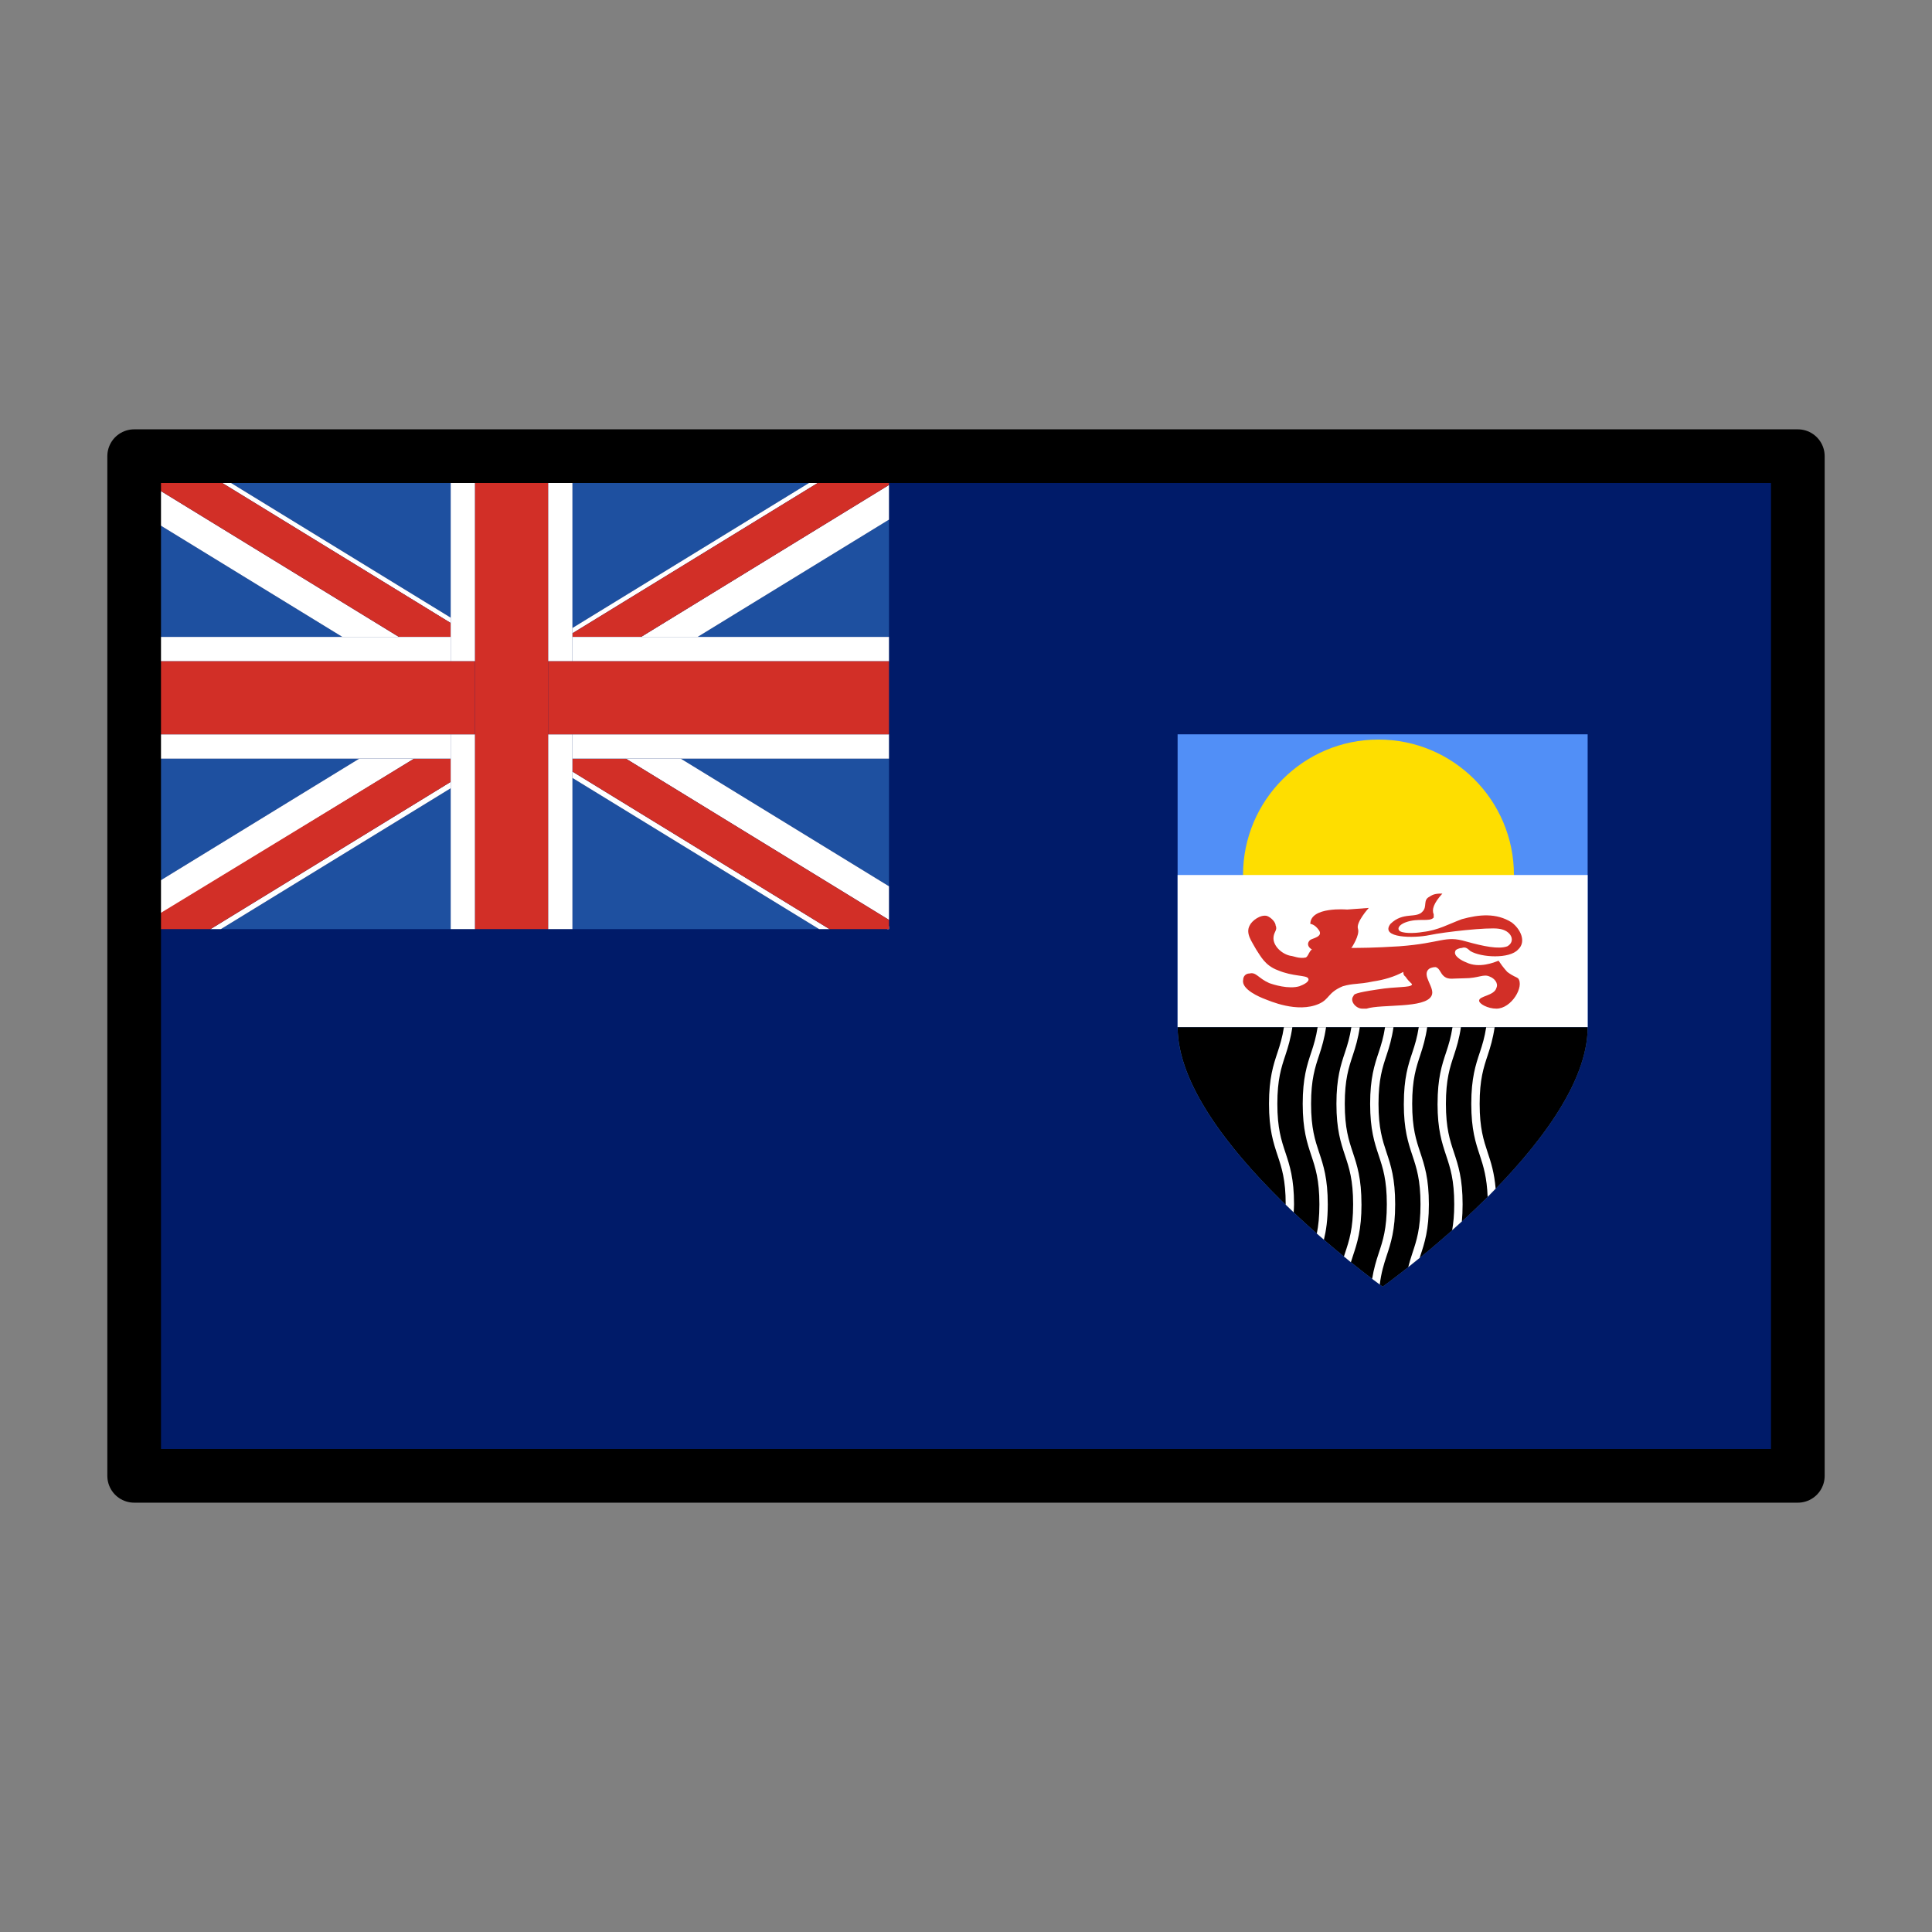 <?xml version="1.0" encoding="UTF-8"?>
<svg xmlns="http://www.w3.org/2000/svg" viewBox="0 0 72 72">
  <rect x="0" y="0" width="72" height="72" fill="#808080" stroke="none"/>
  <g id="color">
    <rect x="5" y="17" width="62" height="38" fill="#001b69" stroke-width="0"/>
  </g>
  <g id="british">
    <g>
      <polygon points="33.13 23.736 33.13 19.365 25.998 23.736 33.13 23.736" fill="#1e50a0" stroke-width="0"/>
      <polygon points="21.333 34.625 20.426 34.625 17.704 34.625 16.796 34.625 16.796 29.376 8.232 34.625 30.525 34.625 21.333 28.991 21.333 34.625" fill="#1e50a0" stroke-width="0"/>
      <polygon points="31.153 17.384 21.333 17.384 21.333 23.403 31.153 17.384" fill="#1e50a0" stroke-width="0"/>
      <polygon points="33.13 33.029 33.13 28.273 25.371 28.273 33.13 33.029" fill="#1e50a0" stroke-width="0"/>
      <polygon points="5 33.601 5 34.625 5.628 34.625 5 33.601" fill="#1e50a0" stroke-width="0"/>
      <polygon points="5 28.273 5 27.366 5 24.644 5 23.736 12.759 23.736 5 18.98 5 33.413 13.387 28.273 5 28.273" fill="#1e50a0" stroke-width="0"/>
      <polygon points="16.796 17.384 7.605 17.384 16.796 23.018 16.796 17.384" fill="#1e50a0" stroke-width="0"/>
      <polygon points="5 17.384 5 17.384 5 17.384 5 17.384" fill="#1e50a0" stroke-width="0"/>
      <polygon points="16.796 23.018 7.605 17.384 7.28 17.384 16.796 23.217 16.796 23.018" fill="#fff" stroke-width="0"/>
      <polygon points="5 17.384 5 17.384 5 17.598 5.131 17.384 5 17.384" fill="#fff" stroke-width="0"/>
      <polygon points="33.13 34.625 33.13 34.512 33.06 34.625 33.13 34.625" fill="#fff" stroke-width="0"/>
      <polygon points="21.333 28.991 30.525 34.625 30.911 34.625 21.333 28.755 21.333 28.991" fill="#fff" stroke-width="0"/>
      <polygon points="14.865 23.736 5 17.69 5 18.98 12.759 23.736 14.865 23.736" fill="#fff" stroke-width="0"/>
      <polygon points="23.326 28.273 33.13 34.282 33.13 33.029 25.371 28.273 23.326 28.273" fill="#fff" stroke-width="0"/>
      <polygon points="5.697 34.625 5.525 34.345 15.431 28.273 13.387 28.273 5 33.413 5 33.601 5 34.625 5.697 34.625" fill="#fff" stroke-width="0"/>
      <polygon points="16.796 29.139 7.846 34.625 8.232 34.625 16.796 29.376 16.796 29.139" fill="#fff" stroke-width="0"/>
      <polygon points="21.333 23.601 31.477 17.384 31.153 17.384 21.333 23.403 21.333 23.601" fill="#fff" stroke-width="0"/>
      <polygon points="25.998 23.736 33.13 19.365 33.13 18.074 23.892 23.736 25.998 23.736" fill="#fff" stroke-width="0"/>
      <polygon points="16.796 28.273 15.431 28.273 5 34.625 5.697 34.625 7.846 34.625 16.796 29.139 16.796 28.273" fill="#d22f27" stroke-width="0"/>
      <polygon points="21.333 23.736 23.892 23.736 33.13 18.074 33.13 17.384 31.477 17.384 21.333 23.601 21.333 23.736" fill="#d22f27" stroke-width="0"/>
      <polygon points="21.333 28.273 21.333 28.755 30.911 34.625 33.06 34.625 33.13 34.625 33.13 34.282 23.326 28.273 21.333 28.273" fill="#d22f27" stroke-width="0"/>
      <polygon points="16.796 23.736 16.796 23.217 7.28 17.384 5 17.384 5 17.598 5 17.69 14.865 23.736 16.796 23.736" fill="#d22f27" stroke-width="0"/>
      <polygon points="21.333 27.366 21.333 28.273 23.326 28.273 25.371 28.273 33.13 28.273 33.13 27.366 21.333 27.366" fill="#fff" stroke-width="0"/>
      <polygon points="16.796 24.644 16.796 23.736 14.865 23.736 12.759 23.736 5 23.736 5 24.644 16.796 24.644" fill="#fff" stroke-width="0"/>
      <polygon points="23.892 23.736 21.333 23.736 21.333 24.644 33.13 24.644 33.13 23.736 25.998 23.736 23.892 23.736" fill="#fff" stroke-width="0"/>
      <polygon points="16.796 27.366 5 27.366 5 28.273 13.387 28.273 15.431 28.273 16.796 28.273 16.796 27.366" fill="#fff" stroke-width="0"/>
      <polygon points="21.333 28.991 21.333 28.755 21.333 28.273 21.333 27.366 20.426 27.366 20.426 34.625 21.333 34.625 21.333 28.991" fill="#fff" stroke-width="0"/>
      <polygon points="16.796 23.217 16.796 23.736 16.796 24.644 17.704 24.644 17.704 17.384 16.796 17.384 16.796 23.018 16.796 23.217" fill="#fff" stroke-width="0"/>
      <polygon points="20.426 24.644 21.333 24.644 21.333 23.736 21.333 23.601 21.333 23.403 21.333 17.384 20.426 17.384 20.426 24.644" fill="#fff" stroke-width="0"/>
      <polygon points="16.796 27.366 16.796 28.273 16.796 29.139 16.796 29.376 16.796 34.625 17.704 34.625 17.704 27.366 16.796 27.366" fill="#fff" stroke-width="0"/>
      <polygon points="21.333 24.644 20.426 24.644 20.426 27.366 21.333 27.366 33.13 27.366 33.13 24.644 21.333 24.644" fill="#d22f27" stroke-width="0"/>
      <polygon points="16.796 27.366 17.704 27.366 17.704 24.644 16.796 24.644 5 24.644 5 27.366 16.796 27.366" fill="#d22f27" stroke-width="0"/>
      <polygon points="17.704 24.644 17.704 27.366 17.704 34.625 20.426 34.625 20.426 27.366 20.426 24.644 20.426 17.384 17.704 17.384 17.704 24.644" fill="#d22f27" stroke-width="0"/>
    </g>
  </g>
  <g id="shield">
    <path d="m51.527,47.949h0s-7.641-5.448-7.641-9.668v-10.915h15.281v10.915c0,4.22-7.641,9.668-7.641,9.668Z" fill="#518ff7" stroke-width="0"/>
    <circle cx="51.372" cy="32.609" r="5.048" fill="#fede00" stroke-width="0"/>
    <rect x="43.886" y="32.609" width="15.281" height="5.672" fill="#fff" stroke-width="0"/>
    <g>
      <path d="m50.284,35.326c.403,0,.887,0,1.855-.06,1.613-.119,1.694-.417,2.501-.179.645.179,1.21.298,1.533.179.323-.179.161-.596-.323-.655-.403-.06-2.017.119-2.581.238-.565.119-1.855.119-1.452-.417.484-.476.968-.179,1.21-.476.161-.179,0-.417.242-.536.161-.119.323-.119.484-.119-.323.357-.403.596-.323.774v.119c-.161.179-.565,0-1.049.179-.161.06-.323.179-.242.298s.565.119.887.06c.565-.06.968-.298,1.452-.476.645-.179,1.291-.238,1.855.119.323.238.565.715.242,1.012-.323.357-1.371.298-1.775.06-.081-.06-.161-.179-.323-.119-.081,0-.242.06-.242.119-.081.179.242.357.403.417.484.238,1.049,0,1.21-.06.081.119.161.238.323.417.242.179.323.179.403.238.242.298-.242,1.131-.807,1.131-.323,0-.645-.179-.645-.298,0-.179.565-.179.645-.476.081-.179-.081-.357-.242-.417-.242-.119-.403.06-.968.06-.403,0-.565.06-.726-.06-.161-.119-.161-.298-.323-.357-.161,0-.242.06-.242.06-.323.238.242.715.081,1.012-.242.476-1.855.298-2.42.476h-.161c-.242,0-.484-.298-.323-.476,0-.06.081-.119.887-.238.726-.119,1.21-.06,1.291-.179,0-.06-.081-.06-.242-.298-.081-.06-.081-.119-.081-.179-.323.179-.726.298-1.129.357-.565.119-.726.06-1.129.179-.565.238-.484.476-.887.655-.807.357-1.855-.119-2.017-.179s-.887-.357-.807-.715c0-.119.081-.238.242-.238.242-.06.323.179.726.357.161.06.726.238,1.129.119.161-.06.403-.179.323-.298s-.565-.06-1.129-.298c-.484-.179-.645-.536-.807-.774-.161-.298-.403-.596-.242-.893.081-.179.403-.417.645-.357.161.06.323.238.323.357.081.179-.081.238-.081.476,0,.298.323.596.645.655.081,0,.323.119.565.06.081-.06.081-.119.161-.238.161-.238.968-.179,1.452-.119h.001Z" fill="#d22f27" stroke-width="0"/>
      <path d="m50.123,35.504l.242-.179s.323-.476.242-.715c-.081-.238.403-.774.403-.774l-.807.06s-1.371-.119-1.371.536c0,0,.161,0,.323.238s-.242.298-.323.357-.242.298.323.476c.484.119.968,0,.968,0h0Z" fill="#d22f27" stroke-width="0"/>
    </g>
    <path d="m51.527,47.949h0s7.641-5.448,7.641-9.668h-15.281c0,4.22,7.641,9.668,7.641,9.668Z" stroke-width="0"/>
    <g>
      <path d="m55.141,41.136c0,.911.147,1.353.302,1.822.121.364.243.745.294,1.339,1.771-1.824,3.43-4.05,3.43-6.016h-3.468c-.061.422-.157.739-.255,1.035-.156.468-.303.911-.303,1.82Z" fill="none" stroke-width="0"/>
      <path d="m48.866,43.056c-.157-.471-.319-.959-.319-1.921,0-.96.162-1.447.319-1.919.094-.282.18-.566.237-.936h-.942c-.061.422-.157.739-.256,1.035-.156.468-.303.911-.303,1.82,0,.911.147,1.353.303,1.822.157.472.319.961.319,1.922,0,.113-.009.2-.013.301.293.277.583.544.861.789.058-.286.096-.627.096-1.09,0-.911-.147-1.354-.303-1.824Z" fill="none" stroke-width="0"/>
      <path d="m50.426,44.88c0-.911-.147-1.354-.303-1.823-.157-.472-.319-.96-.319-1.921,0-.96.163-1.447.319-1.919.094-.282.18-.566.237-.936h-.942c-.061.422-.157.739-.255,1.035-.156.468-.303.911-.303,1.82,0,.911.147,1.353.302,1.822.157.472.319.961.319,1.922,0,.582-.062.981-.144,1.318.265.229.514.438.746.629.013-.041.026-.083.039-.123.156-.469.303-.912.303-1.823Z" fill="none" stroke-width="0"/>
      <path d="m52.628,41.136c0,.911.147,1.353.303,1.822.157.472.319.961.319,1.922s-.163,1.45-.319,1.922c-.009.026-.016.052-.025.078.363-.296.773-.642,1.212-1.033.045-.262.077-.564.077-.966,0-.911-.147-1.354-.303-1.823-.157-.472-.319-.96-.319-1.921,0-.96.163-1.447.319-1.919.094-.282.18-.566.237-.936h-.943c-.061.422-.157.739-.256,1.035-.156.468-.303.911-.303,1.82Z" fill="none" stroke-width="0"/>
      <path d="m51.682,44.88c0-.911-.147-1.354-.303-1.824-.157-.471-.319-.959-.319-1.921,0-.96.162-1.447.319-1.919.094-.282.18-.566.237-.936h-.942c-.061.422-.157.739-.256,1.035-.156.468-.303.911-.303,1.82,0,.911.147,1.353.303,1.822.157.472.319.961.319,1.922s-.163,1.45-.319,1.922c-.026.079-.051.158-.076.237.324.26.59.465.793.619.062-.382.151-.677.244-.954.156-.47.303-.912.303-1.824Z" fill="none" stroke-width="0"/>
      <path d="m53.885,41.136c0,.911.147,1.353.303,1.822.157.472.319.961.319,1.922,0,.241-.01.452-.028.64.316-.289.637-.595.961-.917-.028-.717-.153-1.131-.291-1.547-.157-.471-.319-.959-.319-1.921,0-.96.162-1.447.319-1.919.094-.282.18-.566.237-.936h-.942c-.061.422-.157.739-.256,1.035-.156.468-.303.911-.303,1.82Z" fill="none" stroke-width="0"/>
      <path d="m52.636,46.703c.156-.469.303-.912.303-1.823s-.147-1.354-.303-1.823c-.157-.472-.319-.96-.319-1.921,0-.96.163-1.447.319-1.919.094-.282.18-.566.237-.936h-.942c-.061.422-.157.739-.255,1.035-.156.468-.303.911-.303,1.82,0,.911.147,1.353.302,1.822.157.472.319.961.319,1.922s-.162,1.45-.319,1.922c-.104.314-.2.629-.255,1.068.066.049.108.079.108.079h0s.38-.274.955-.728c.048-.184.1-.356.154-.518Z" fill="none" stroke-width="0"/>
      <path d="m47.61,43.057c-.157-.472-.319-.96-.319-1.921,0-.96.163-1.447.319-1.919.094-.282.18-.566.237-.936h-3.961c0,2.186,2.05,4.696,4.026,6.613,0-.005.001-.009.001-.014,0-.911-.147-1.354-.303-1.823Z" fill="none" stroke-width="0"/>
      <path d="m47.906,42.958c-.156-.469-.303-.912-.303-1.822,0-.909.147-1.352.303-1.82.098-.296.194-.613.256-1.035h-.314c-.057.37-.143.655-.237.936-.157.471-.319.959-.319,1.919,0,.961.163,1.449.319,1.921.156.469.303.912.303,1.823,0,.005-.001.009-.001.014.1.097.2.193.299.287.004-.101.013-.188.013-.301,0-.961-.163-1.45-.319-1.922Z" fill="#fff" stroke-width="0"/>
      <path d="m49.162,42.958c-.155-.469-.302-.912-.302-1.822,0-.909.147-1.352.303-1.82.098-.296.194-.613.255-1.035h-.314c-.057.37-.143.655-.237.936-.157.471-.319.959-.319,1.919,0,.961.162,1.449.319,1.921.156.47.303.912.303,1.824,0,.463-.038.804-.096,1.09.091.08.176.152.264.228.082-.337.144-.736.144-1.318,0-.961-.162-1.45-.319-1.922Z" fill="#fff" stroke-width="0"/>
      <path d="m50.738,44.88c0-.961-.163-1.45-.319-1.922-.156-.469-.303-.912-.303-1.822,0-.909.147-1.352.303-1.82.098-.296.194-.613.256-1.035h-.314c-.057.37-.143.655-.237.936-.157.471-.319.959-.319,1.919,0,.961.163,1.449.319,1.921.156.469.303.912.303,1.823s-.147,1.354-.303,1.823c-.013.04-.026.083-.039.123.086.071.178.148.259.213.025-.079.05-.159.076-.237.157-.472.319-.961.319-1.922Z" fill="#fff" stroke-width="0"/>
      <path d="m51.994,44.88c0-.961-.162-1.45-.319-1.922-.155-.469-.302-.912-.302-1.822,0-.909.147-1.352.303-1.82.098-.296.194-.613.255-1.035h-.314c-.057.37-.143.655-.237.936-.157.471-.319.959-.319,1.919,0,.961.162,1.449.319,1.921.156.47.303.912.303,1.824s-.147,1.354-.303,1.824c-.092.277-.182.573-.244.954.12.091.218.164.284.212.055-.44.151-.754.255-1.068.157-.472.319-.961.319-1.922Z" fill="#fff" stroke-width="0"/>
      <path d="m52.316,41.136c0,.961.163,1.449.319,1.921.156.469.303.912.303,1.823s-.147,1.354-.303,1.823c-.054.162-.106.334-.154.518.133-.105.272-.217.425-.342.009-.026.016-.052.025-.078.157-.472.319-.961.319-1.922s-.163-1.45-.319-1.922c-.156-.469-.303-.912-.303-1.822,0-.909.147-1.352.303-1.82.098-.296.194-.613.256-1.035h-.314c-.057.37-.143.655-.237.936-.157.471-.319.959-.319,1.919Z" fill="#fff" stroke-width="0"/>
      <path d="m53.573,41.136c0,.961.163,1.449.319,1.921.156.469.303.912.303,1.823,0,.402-.032.704-.077.966.119-.106.239-.214.361-.326.018-.189.028-.4.028-.64,0-.961-.163-1.45-.319-1.922-.156-.469-.303-.912-.303-1.822,0-.909.147-1.352.303-1.82.098-.296.194-.613.256-1.035h-.314c-.057.37-.143.655-.237.936-.157.471-.319.959-.319,1.919Z" fill="#fff" stroke-width="0"/>
      <path d="m54.83,41.136c0,.961.162,1.449.319,1.921.138.416.263.83.291,1.547.1-.1.199-.204.298-.306-.05-.594-.172-.974-.294-1.339-.155-.469-.302-.912-.302-1.822,0-.909.147-1.352.303-1.82.098-.296.194-.613.255-1.035h-.314c-.057.37-.143.655-.237.936-.157.471-.319.959-.319,1.919Z" fill="#fff" stroke-width="0"/>
    </g>
  </g>
  <g id="frame">
    <g id="line">
      <rect x="5" y="17" width="62" height="38" fill="none" stroke="#000" stroke-linecap="round" stroke-linejoin="round" stroke-width="2"/>
    </g>
  </g>
</svg>